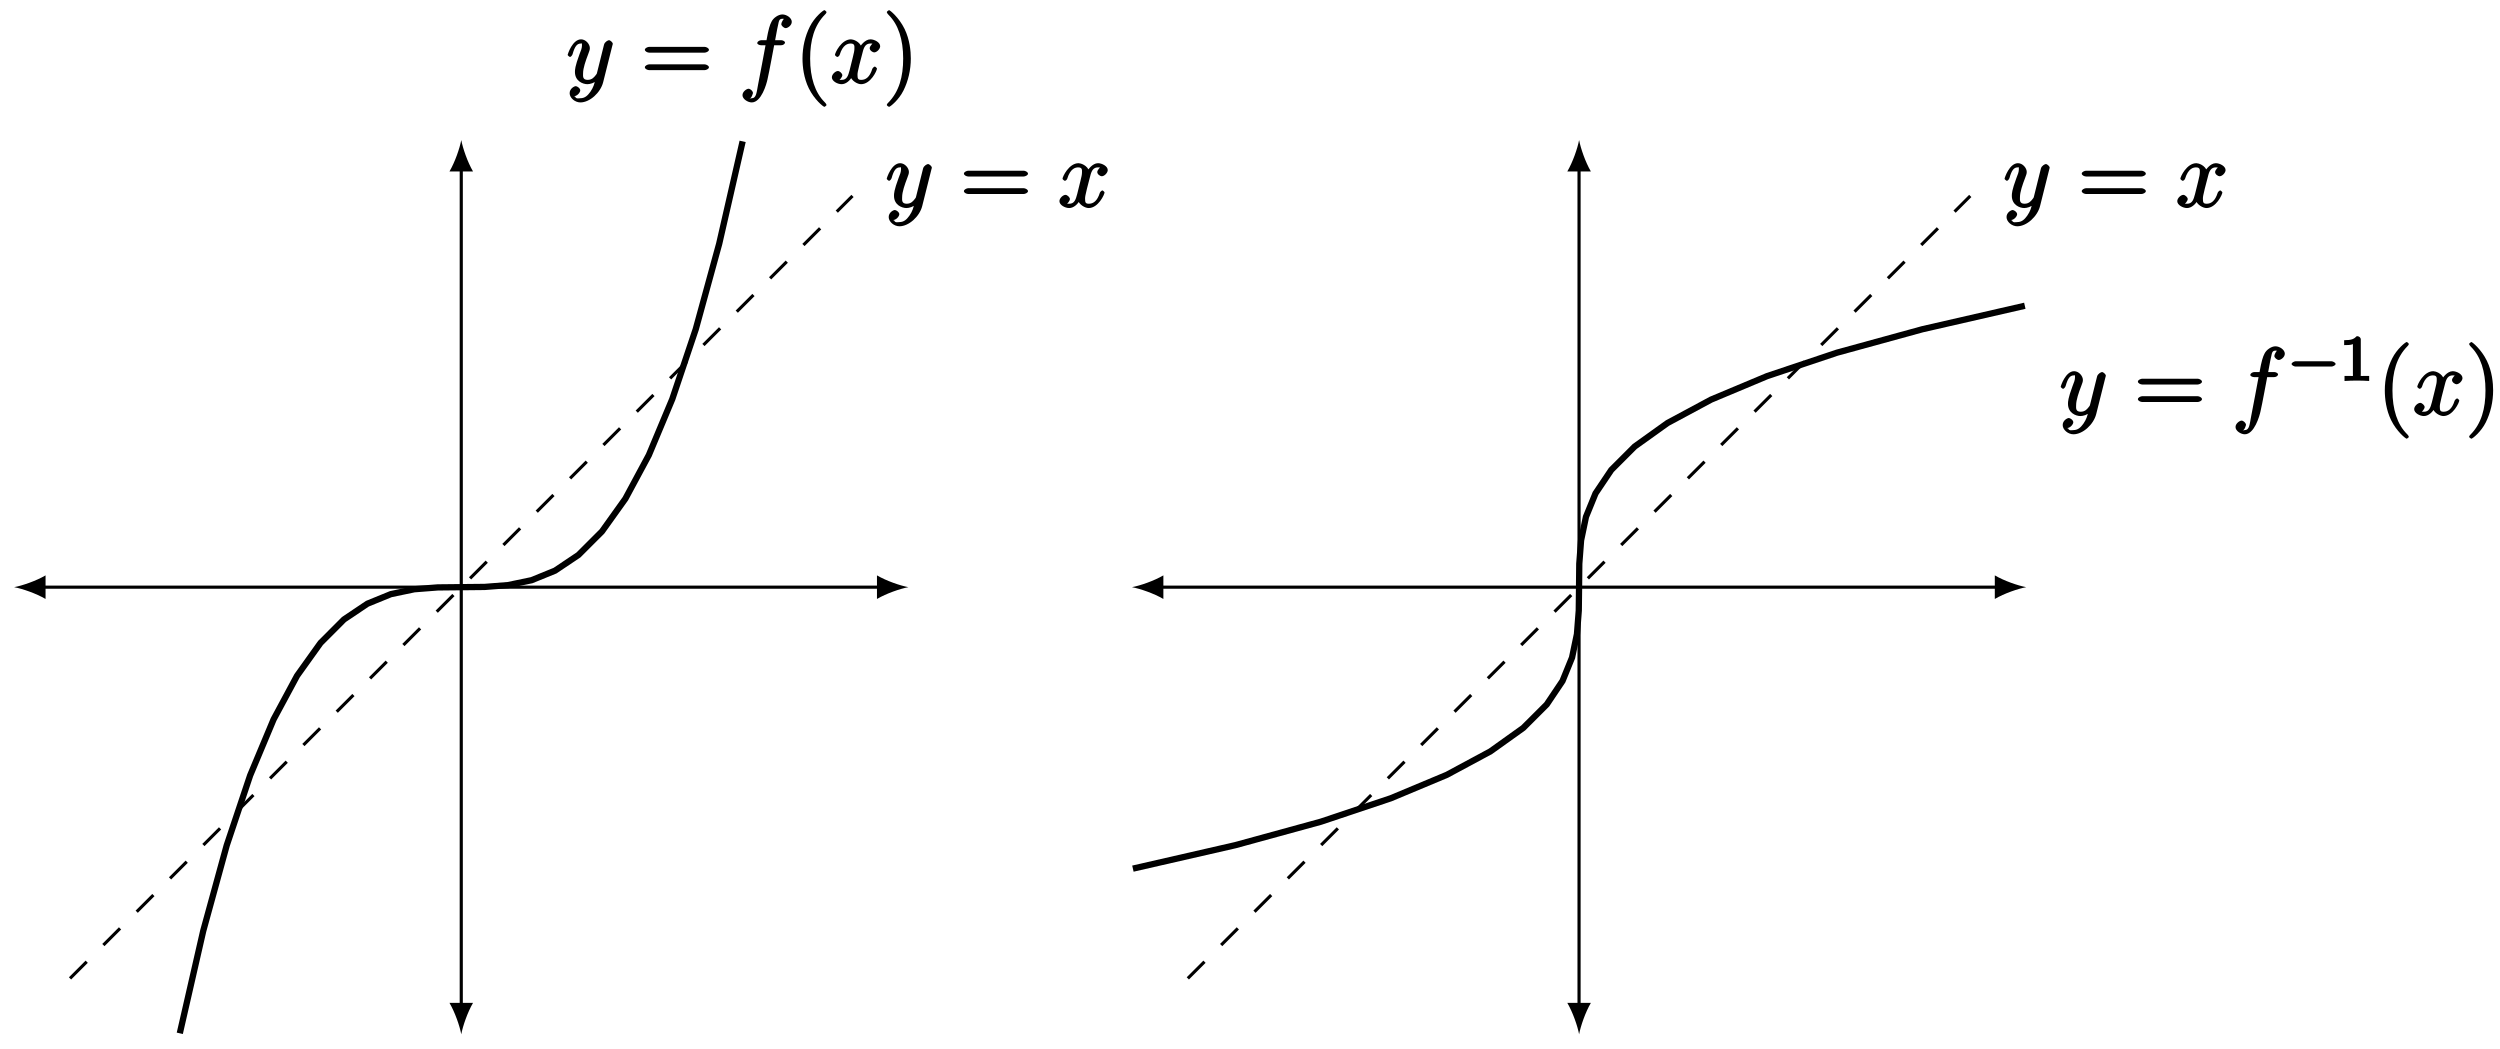 <?xml version="1.0" encoding="UTF-8"?>
<svg xmlns="http://www.w3.org/2000/svg" xmlns:xlink="http://www.w3.org/1999/xlink" width="317pt" height="133pt" viewBox="0 0 317 133" version="1.1">
<defs>
<g>
<symbol overflow="visible" id="glyph0-0">
<path style="stroke:none;" d=""/>
</symbol>
<symbol overflow="visible" id="glyph0-1">
<path style="stroke:none;" d="M 3.031 1.094 C 2.703 1.547 2.359 1.906 1.766 1.906 C 1.625 1.906 1.203 2.031 1.109 1.703 C 0.906 1.641 0.969 1.641 0.984 1.641 C 1.344 1.641 1.75 1.188 1.75 0.906 C 1.75 0.641 1.359 0.375 1.188 0.375 C 0.984 0.375 0.406 0.688 0.406 1.266 C 0.406 1.875 1.094 2.438 1.766 2.438 C 2.969 2.438 4.328 1.188 4.656 -0.125 L 5.828 -4.797 C 5.844 -4.859 5.875 -4.922 5.875 -5 C 5.875 -5.172 5.562 -5.453 5.391 -5.453 C 5.281 -5.453 4.859 -5.25 4.766 -4.891 L 3.891 -1.375 C 3.828 -1.156 3.875 -1.25 3.781 -1.109 C 3.531 -0.781 3.266 -0.422 2.688 -0.422 C 2.016 -0.422 2.109 -0.922 2.109 -1.25 C 2.109 -1.922 2.438 -2.844 2.766 -3.703 C 2.891 -4.047 2.969 -4.219 2.969 -4.453 C 2.969 -4.953 2.453 -5.562 1.859 -5.562 C 0.766 -5.562 0.156 -3.688 0.156 -3.578 C 0.156 -3.531 0.375 -3.328 0.453 -3.328 C 0.562 -3.328 0.734 -3.531 0.781 -3.688 C 1.062 -4.703 1.359 -5.031 1.828 -5.031 C 1.938 -5.031 1.969 -5.172 1.969 -4.781 C 1.969 -4.469 1.844 -4.125 1.656 -3.672 C 1.078 -2.109 1.078 -1.703 1.078 -1.422 C 1.078 -0.281 2.062 0.125 2.656 0.125 C 3 0.125 3.531 -0.031 3.844 -0.344 L 3.688 -0.516 C 3.516 0.141 3.438 0.5 3.031 1.094 Z M 3.031 1.094 "/>
</symbol>
<symbol overflow="visible" id="glyph0-2">
<path style="stroke:none;" d="M 5.328 -4.812 C 5.562 -4.812 5.828 -4.953 5.828 -5.172 C 5.828 -5.297 5.562 -5.453 5.359 -5.453 L 4.578 -5.453 C 4.766 -6.531 4.938 -7.375 5.031 -7.75 C 5.109 -8.047 5.203 -8.172 5.516 -8.172 C 5.766 -8.172 5.891 -8.109 5.766 -8.219 C 5.672 -8.219 5.359 -7.703 5.359 -7.5 C 5.359 -7.266 5.703 -6.984 5.922 -6.984 C 6.172 -6.984 6.688 -7.328 6.688 -7.781 C 6.688 -8.281 6.031 -8.719 5.5 -8.719 C 4.984 -8.719 4.359 -8.281 4.125 -7.812 C 3.906 -7.406 3.734 -6.859 3.484 -5.453 L 2.828 -5.453 C 2.609 -5.453 2.312 -5.297 2.312 -5.078 C 2.312 -4.953 2.562 -4.812 2.797 -4.812 L 3.359 -4.812 C 3.172 -3.844 2.688 -1.141 2.422 0.141 C 2.219 1.188 2.203 1.906 1.609 1.906 C 1.562 1.906 1.328 1.953 1.328 1.953 C 1.609 1.922 1.766 1.25 1.766 1.25 C 1.766 1 1.438 0.703 1.203 0.703 C 0.969 0.703 0.438 1.062 0.438 1.516 C 0.438 2.031 1.141 2.438 1.609 2.438 C 2.828 2.438 3.484 0.109 3.609 -0.484 C 3.828 -1.406 4.406 -4.594 4.453 -4.812 Z M 5.328 -4.812 "/>
</symbol>
<symbol overflow="visible" id="glyph0-3">
<path style="stroke:none;" d="M 5.672 -5.172 C 5.281 -5.109 4.969 -4.656 4.969 -4.438 C 4.969 -4.141 5.359 -3.906 5.531 -3.906 C 5.891 -3.906 6.297 -4.359 6.297 -4.688 C 6.297 -5.188 5.562 -5.562 5.062 -5.562 C 4.344 -5.562 3.766 -4.703 3.656 -4.469 L 3.984 -4.469 C 3.703 -5.359 2.812 -5.562 2.594 -5.562 C 1.375 -5.562 0.562 -3.844 0.562 -3.578 C 0.562 -3.531 0.781 -3.328 0.859 -3.328 C 0.953 -3.328 1.094 -3.438 1.156 -3.578 C 1.562 -4.922 2.219 -5.031 2.562 -5.031 C 3.094 -5.031 3.031 -4.672 3.031 -4.391 C 3.031 -4.125 2.969 -3.844 2.828 -3.281 L 2.422 -1.641 C 2.234 -0.922 2.062 -0.422 1.422 -0.422 C 1.359 -0.422 1.172 -0.375 0.922 -0.531 L 0.812 -0.281 C 1.25 -0.359 1.5 -0.859 1.5 -1 C 1.5 -1.25 1.156 -1.547 0.938 -1.547 C 0.641 -1.547 0.172 -1.141 0.172 -0.75 C 0.172 -0.25 0.891 0.125 1.406 0.125 C 1.984 0.125 2.5 -0.375 2.75 -0.859 L 2.469 -0.969 C 2.672 -0.266 3.438 0.125 3.875 0.125 C 5.094 0.125 5.891 -1.594 5.891 -1.859 C 5.891 -1.906 5.688 -2.109 5.625 -2.109 C 5.516 -2.109 5.328 -1.906 5.297 -1.812 C 4.969 -0.75 4.453 -0.422 3.906 -0.422 C 3.484 -0.422 3.422 -0.578 3.422 -1.062 C 3.422 -1.328 3.469 -1.516 3.656 -2.312 L 4.078 -3.938 C 4.25 -4.656 4.5 -5.031 5.062 -5.031 C 5.078 -5.031 5.297 -5.062 5.547 -4.906 Z M 5.672 -5.172 "/>
</symbol>
<symbol overflow="visible" id="glyph1-0">
<path style="stroke:none;" d=""/>
</symbol>
<symbol overflow="visible" id="glyph1-1">
<path style="stroke:none;" d="M 8.062 -3.875 C 8.234 -3.875 8.609 -4.016 8.609 -4.234 C 8.609 -4.453 8.25 -4.609 8.062 -4.609 L 1.031 -4.609 C 0.859 -4.609 0.484 -4.453 0.484 -4.25 C 0.484 -4.016 0.844 -3.875 1.031 -3.875 Z M 8.062 -1.656 C 8.234 -1.656 8.609 -1.797 8.609 -2.016 C 8.609 -2.234 8.25 -2.391 8.062 -2.391 L 1.031 -2.391 C 0.859 -2.391 0.484 -2.234 0.484 -2.016 C 0.484 -1.797 0.844 -1.656 1.031 -1.656 Z M 8.062 -1.656 "/>
</symbol>
<symbol overflow="visible" id="glyph1-2">
<path style="stroke:none;" d="M 4.047 2.766 C 4.047 2.719 4 2.594 3.797 2.391 C 2.594 1.188 1.969 -0.688 1.969 -3.125 C 1.969 -5.438 2.484 -7.328 3.875 -8.734 C 4 -8.844 4.047 -8.984 4.047 -9.016 C 4.047 -9.078 3.828 -9.266 3.781 -9.266 C 3.625 -9.266 2.516 -8.359 1.938 -7.188 C 1.328 -5.969 1 -4.594 1 -3.125 C 1 -2.062 1.172 -0.641 1.797 0.641 C 2.5 2.078 3.641 3 3.781 3 C 3.828 3 4.047 2.828 4.047 2.766 Z M 4.047 2.766 "/>
</symbol>
<symbol overflow="visible" id="glyph1-3">
<path style="stroke:none;" d="M 3.531 -3.125 C 3.531 -4.031 3.406 -5.516 2.734 -6.891 C 2.031 -8.328 0.891 -9.266 0.766 -9.266 C 0.719 -9.266 0.484 -9.078 0.484 -9.016 C 0.484 -8.984 0.531 -8.844 0.734 -8.641 C 1.938 -7.438 2.562 -5.562 2.562 -3.125 C 2.562 -0.812 2.047 1.078 0.656 2.484 C 0.531 2.594 0.484 2.719 0.484 2.766 C 0.484 2.828 0.719 3 0.766 3 C 0.922 3 2.016 2.109 2.594 0.938 C 3.203 -0.281 3.531 -1.688 3.531 -3.125 Z M 3.531 -3.125 "/>
</symbol>
<symbol overflow="visible" id="glyph2-0">
<path style="stroke:none;" d=""/>
</symbol>
<symbol overflow="visible" id="glyph2-1">
<path style="stroke:none;" d="M 5.562 -1.812 C 5.703 -1.812 6.078 -1.953 6.078 -2.141 C 6.078 -2.328 5.703 -2.484 5.562 -2.484 L 1 -2.484 C 0.875 -2.484 0.5 -2.328 0.5 -2.141 C 0.5 -1.953 0.875 -1.812 1 -1.812 Z M 5.562 -1.812 "/>
</symbol>
<symbol overflow="visible" id="glyph3-0">
<path style="stroke:none;" d=""/>
</symbol>
<symbol overflow="visible" id="glyph3-1">
<path style="stroke:none;" d="M 2.688 -5.266 C 2.688 -5.469 2.484 -5.672 2.188 -5.672 C 1.812 -5.297 1.516 -5.156 0.578 -5.156 L 0.578 -4.531 C 0.984 -4.531 1.406 -4.531 1.688 -4.656 L 1.688 -0.844 C 1.688 -0.547 1.844 -0.625 1.094 -0.625 L 0.625 -0.625 L 0.625 0.016 C 1.141 -0.031 1.828 -0.031 2.188 -0.031 C 2.547 -0.031 3.234 -0.031 3.75 0.016 L 3.75 -0.625 L 3.281 -0.625 C 2.531 -0.625 2.688 -0.547 2.688 -0.844 Z M 2.688 -5.266 "/>
</symbol>
</g>
</defs>
<g id="surface1">
<path style="fill:none;stroke-width:0.399;stroke-linecap:butt;stroke-linejoin:miter;stroke:rgb(0%,0%,0%);stroke-opacity:1;stroke-miterlimit:10;" d="M 0.001 53.107 L 0.001 -53.107 " transform="matrix(1,0,0,-1,58.487,74.453)"/>
<path style=" stroke:none;fill-rule:nonzero;fill:rgb(0%,0%,0%);fill-opacity:1;" d="M 58.488 17.758 C 58.289 18.82 57.691 20.547 56.992 21.742 L 59.98 21.742 C 59.285 20.547 58.688 18.82 58.488 17.758 "/>
<path style=" stroke:none;fill-rule:nonzero;fill:rgb(0%,0%,0%);fill-opacity:1;" d="M 58.488 131.148 C 58.688 130.086 59.285 128.359 59.98 127.164 L 56.992 127.164 C 57.691 128.359 58.289 130.086 58.488 131.148 "/>
<path style="fill:none;stroke-width:0.399;stroke-linecap:butt;stroke-linejoin:miter;stroke:rgb(0%,0%,0%);stroke-opacity:1;stroke-miterlimit:10;" d="M 53.108 -0 L -53.106 -0 " transform="matrix(1,0,0,-1,58.487,74.453)"/>
<path style=" stroke:none;fill-rule:nonzero;fill:rgb(0%,0%,0%);fill-opacity:1;" d="M 115.184 74.453 C 114.121 74.254 112.395 73.656 111.199 72.957 L 111.199 75.949 C 112.395 75.25 114.121 74.652 115.184 74.453 "/>
<path style=" stroke:none;fill-rule:nonzero;fill:rgb(0%,0%,0%);fill-opacity:1;" d="M 1.793 74.453 C 2.855 74.652 4.582 75.25 5.777 75.949 L 5.777 72.957 C 4.582 73.656 2.855 74.254 1.793 74.453 "/>
<path style="fill:none;stroke-width:0.797;stroke-linecap:butt;stroke-linejoin:miter;stroke:rgb(0%,0%,0%);stroke-opacity:1;stroke-miterlimit:10;" d="M -35.689 -56.571 L -32.716 -43.576 L -29.74 -32.741 L -26.767 -23.866 L -23.795 -16.765 L -20.818 -11.23 L -17.846 -7.074 L -14.873 -4.094 L -11.901 -2.098 L -8.925 -0.883 L -5.952 -0.262 L -2.98 -0.031 L -0.003 -0 L 2.969 0.031 L 5.942 0.262 L 8.918 0.883 L 11.891 2.094 L 14.863 4.086 L 17.84 7.062 L 20.812 11.218 L 23.785 16.745 L 26.757 23.846 L 29.734 32.709 L 32.706 43.541 L 35.679 56.528 " transform="matrix(1,0,0,-1,58.487,74.453)"/>
<g style="fill:rgb(0%,0%,0%);fill-opacity:1;">
  <use xlink:href="#glyph0-1" x="71.825" y="10.55"/>
</g>
<g style="fill:rgb(0%,0%,0%);fill-opacity:1;">
  <use xlink:href="#glyph1-1" x="81.284" y="10.55"/>
</g>
<g style="fill:rgb(0%,0%,0%);fill-opacity:1;">
  <use xlink:href="#glyph0-2" x="93.709" y="10.55"/>
</g>
<g style="fill:rgb(0%,0%,0%);fill-opacity:1;">
  <use xlink:href="#glyph1-2" x="100.757" y="10.55"/>
</g>
<g style="fill:rgb(0%,0%,0%);fill-opacity:1;">
  <use xlink:href="#glyph0-3" x="105.309" y="10.55"/>
</g>
<g style="fill:rgb(0%,0%,0%);fill-opacity:1;">
  <use xlink:href="#glyph1-3" x="111.961" y="10.55"/>
</g>
<path style="fill:none;stroke-width:0.399;stroke-linecap:butt;stroke-linejoin:miter;stroke:rgb(0%,0%,0%);stroke-opacity:1;stroke-dasharray:2.989,2.989;stroke-miterlimit:10;" d="M -49.606 -49.607 L 49.608 49.607 " transform="matrix(1,0,0,-1,58.487,74.453)"/>
<g style="fill:rgb(0%,0%,0%);fill-opacity:1;">
  <use xlink:href="#glyph0-1" x="112.281" y="26.255"/>
</g>
<g style="fill:rgb(0%,0%,0%);fill-opacity:1;">
  <use xlink:href="#glyph1-1" x="121.74" y="26.255"/>
</g>
<g style="fill:rgb(0%,0%,0%);fill-opacity:1;">
  <use xlink:href="#glyph0-3" x="134.165" y="26.255"/>
</g>
<path style="fill:none;stroke-width:0.399;stroke-linecap:butt;stroke-linejoin:miter;stroke:rgb(0%,0%,0%);stroke-opacity:1;stroke-miterlimit:10;" d="M 141.736 53.107 L 141.736 -53.107 " transform="matrix(1,0,0,-1,58.487,74.453)"/>
<path style=" stroke:none;fill-rule:nonzero;fill:rgb(0%,0%,0%);fill-opacity:1;" d="M 200.23 17.758 C 200.031 18.82 199.43 20.547 198.734 21.742 L 201.723 21.742 C 201.027 20.547 200.43 18.82 200.23 17.758 "/>
<path style=" stroke:none;fill-rule:nonzero;fill:rgb(0%,0%,0%);fill-opacity:1;" d="M 200.23 131.148 C 200.43 130.086 201.027 128.359 201.723 127.164 L 198.734 127.164 C 199.43 128.359 200.031 130.086 200.23 131.148 "/>
<path style="fill:none;stroke-width:0.399;stroke-linecap:butt;stroke-linejoin:miter;stroke:rgb(0%,0%,0%);stroke-opacity:1;stroke-miterlimit:10;" d="M 194.843 -0 L 88.625 -0 " transform="matrix(1,0,0,-1,58.487,74.453)"/>
<path style=" stroke:none;fill-rule:nonzero;fill:rgb(0%,0%,0%);fill-opacity:1;" d="M 256.926 74.453 C 255.863 74.254 254.137 73.656 252.941 72.957 L 252.941 75.949 C 254.137 75.25 255.863 74.652 256.926 74.453 "/>
<path style=" stroke:none;fill-rule:nonzero;fill:rgb(0%,0%,0%);fill-opacity:1;" d="M 143.531 74.453 C 144.594 74.652 146.32 75.25 147.516 75.949 L 147.516 72.957 C 146.32 73.656 144.594 74.254 143.531 74.453 "/>
<path style="fill:none;stroke-width:0.797;stroke-linecap:butt;stroke-linejoin:miter;stroke:rgb(0%,0%,0%);stroke-opacity:1;stroke-miterlimit:10;" d="M 85.165 -35.69 L 98.16 -32.713 L 108.995 -29.741 L 117.866 -26.768 L 124.971 -23.796 L 130.502 -20.819 L 134.662 -17.847 L 137.638 -14.874 L 139.638 -11.898 L 140.849 -8.925 L 141.47 -5.953 L 141.701 -2.976 L 141.736 -0.004 L 141.767 2.969 L 141.994 5.941 L 142.615 8.918 L 143.826 11.89 L 145.822 14.863 L 148.798 17.839 L 152.95 20.811 L 158.481 23.784 L 165.578 26.76 L 174.445 29.733 L 185.273 32.705 L 198.26 35.682 " transform="matrix(1,0,0,-1,58.487,74.453)"/>
<g style="fill:rgb(0%,0%,0%);fill-opacity:1;">
  <use xlink:href="#glyph0-1" x="261.143" y="52.63"/>
</g>
<g style="fill:rgb(0%,0%,0%);fill-opacity:1;">
  <use xlink:href="#glyph1-1" x="270.601" y="52.63"/>
</g>
<g style="fill:rgb(0%,0%,0%);fill-opacity:1;">
  <use xlink:href="#glyph0-2" x="283.027" y="52.63"/>
</g>
<g style="fill:rgb(0%,0%,0%);fill-opacity:1;">
  <use xlink:href="#glyph2-1" x="290.074" y="48.292"/>
</g>
<g style="fill:rgb(0%,0%,0%);fill-opacity:1;">
  <use xlink:href="#glyph3-1" x="296.66" y="48.292"/>
</g>
<g style="fill:rgb(0%,0%,0%);fill-opacity:1;">
  <use xlink:href="#glyph1-2" x="301.394" y="52.63"/>
</g>
<g style="fill:rgb(0%,0%,0%);fill-opacity:1;">
  <use xlink:href="#glyph0-3" x="305.946" y="52.63"/>
</g>
<g style="fill:rgb(0%,0%,0%);fill-opacity:1;">
  <use xlink:href="#glyph1-3" x="312.598" y="52.63"/>
</g>
<path style="fill:none;stroke-width:0.399;stroke-linecap:butt;stroke-linejoin:miter;stroke:rgb(0%,0%,0%);stroke-opacity:1;stroke-dasharray:2.989,2.989;stroke-miterlimit:10;" d="M 92.129 -49.607 L 191.343 49.607 " transform="matrix(1,0,0,-1,58.487,74.453)"/>
<g style="fill:rgb(0%,0%,0%);fill-opacity:1;">
  <use xlink:href="#glyph0-1" x="254.022" y="26.255"/>
</g>
<g style="fill:rgb(0%,0%,0%);fill-opacity:1;">
  <use xlink:href="#glyph1-1" x="263.481" y="26.255"/>
</g>
<g style="fill:rgb(0%,0%,0%);fill-opacity:1;">
  <use xlink:href="#glyph0-3" x="275.906" y="26.255"/>
</g>
</g>
</svg>
